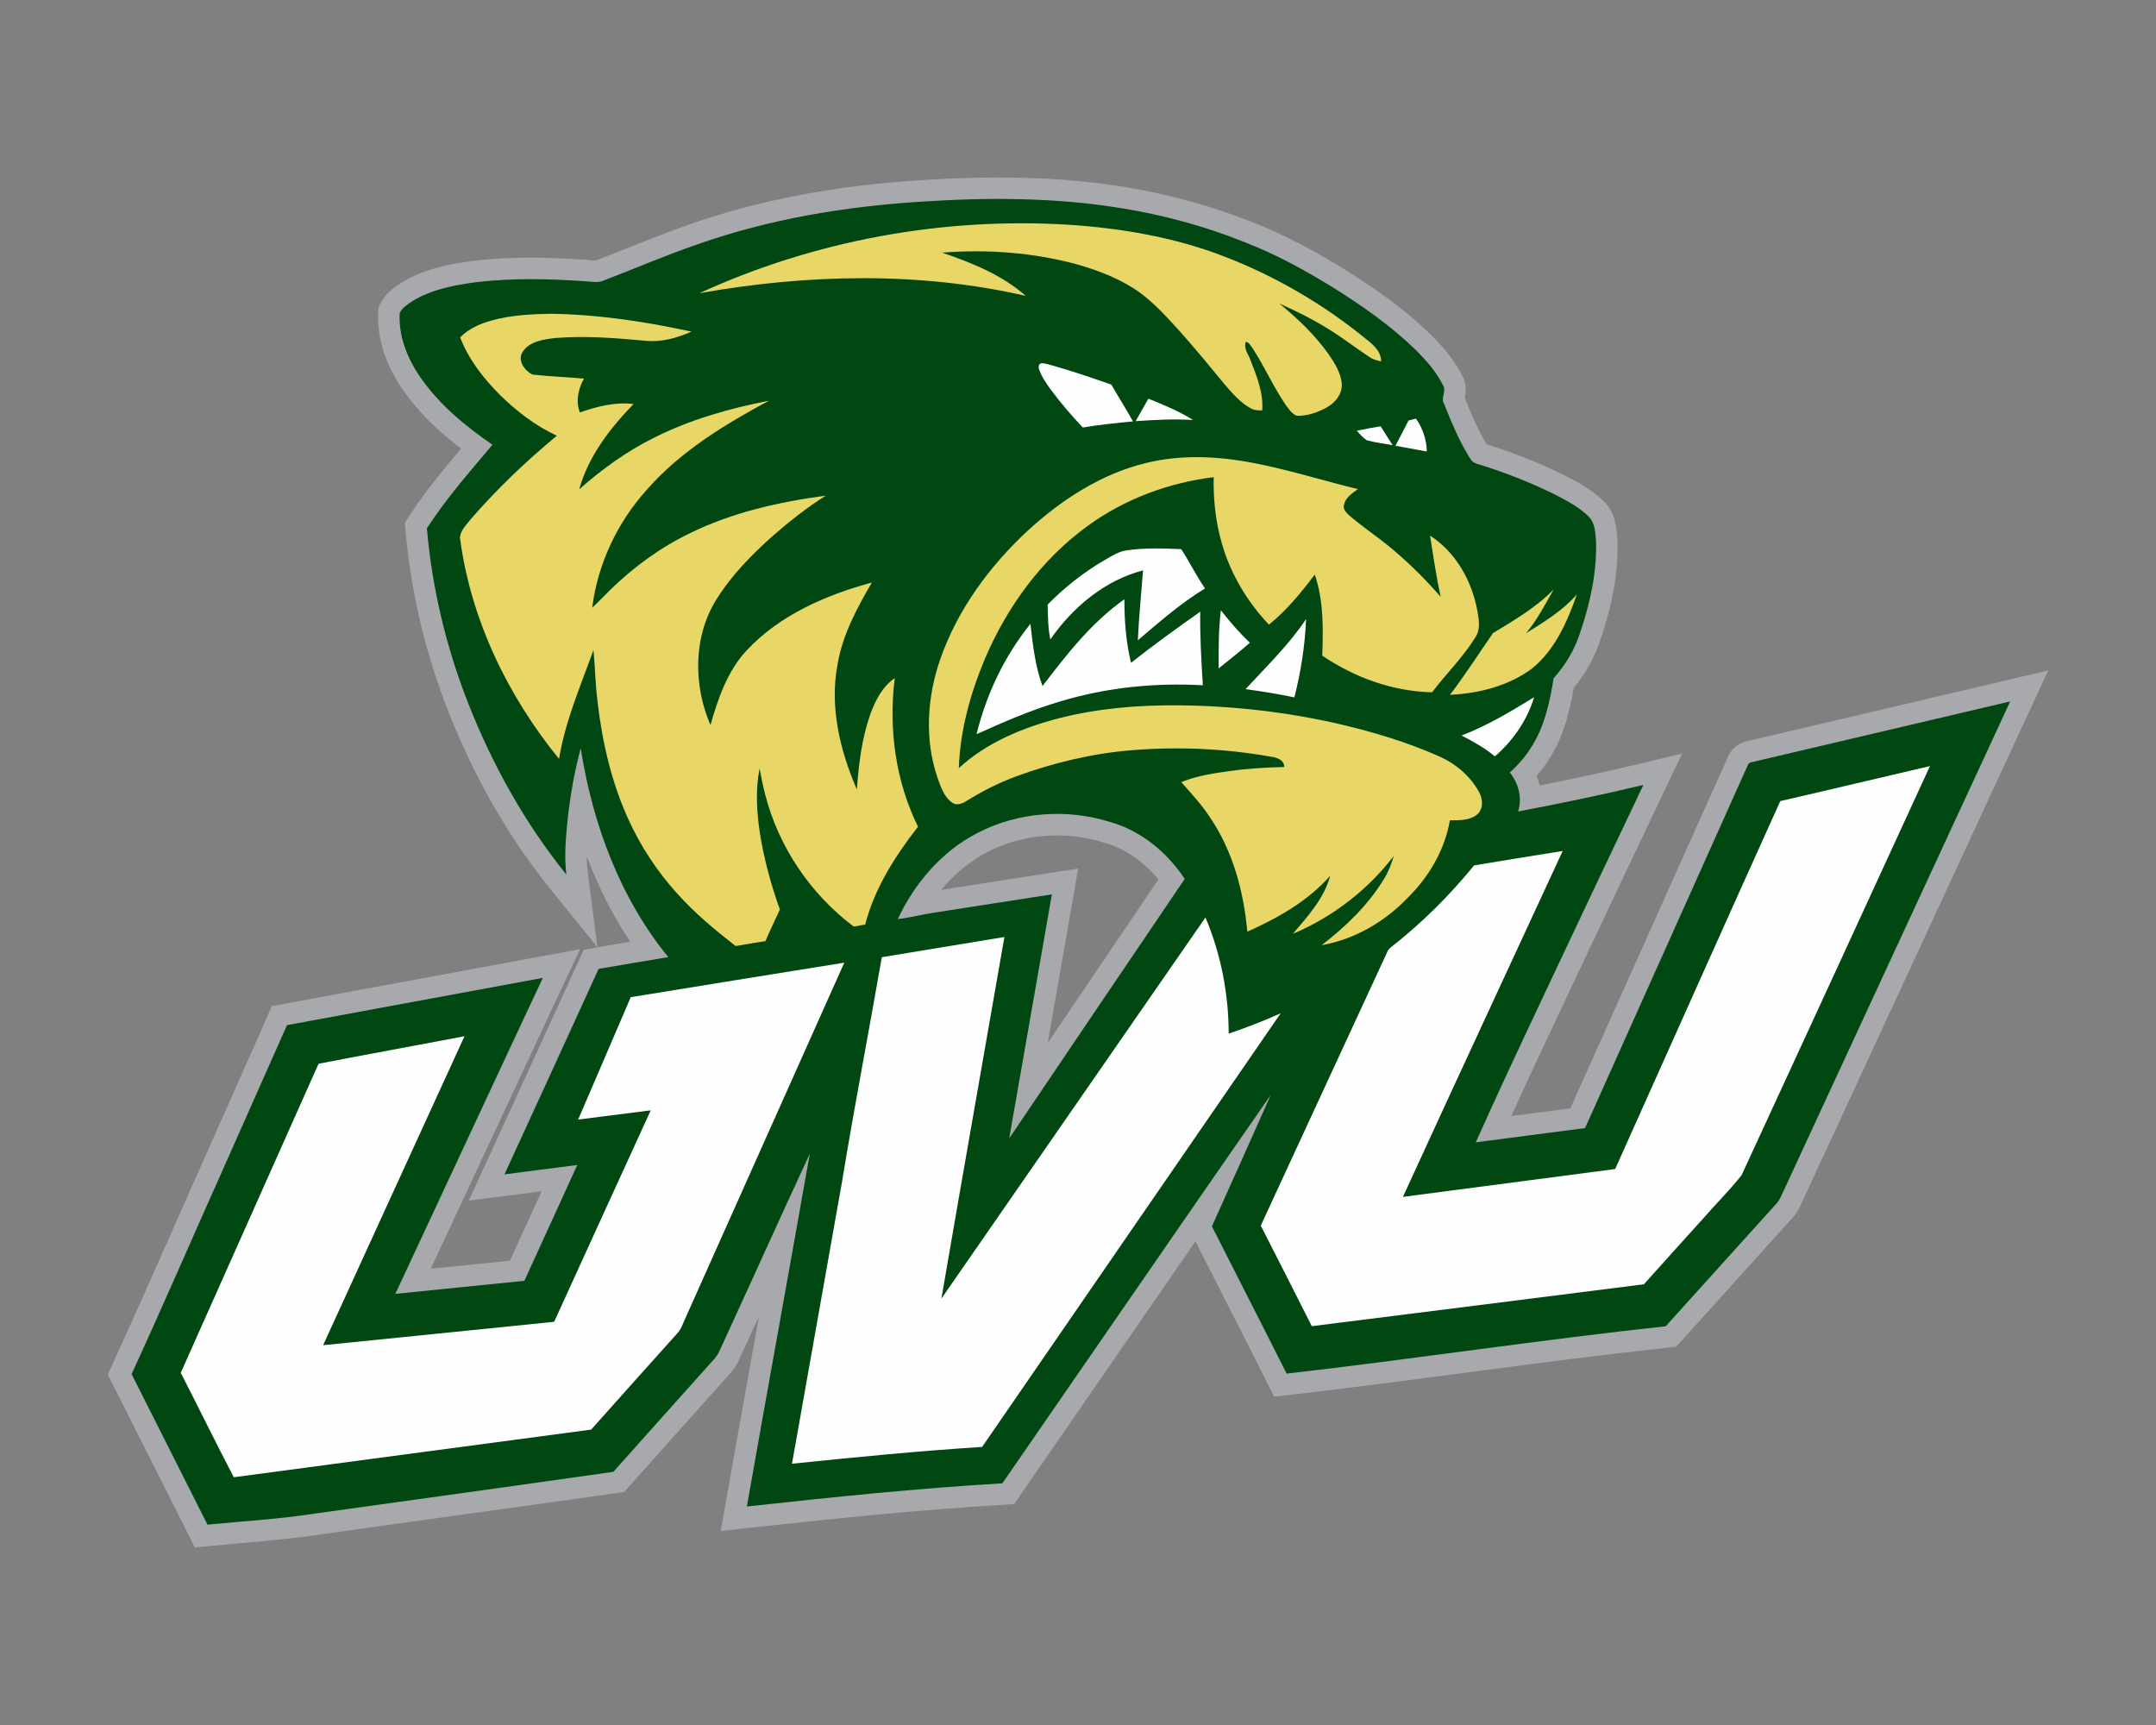 <?xml version="1.0" encoding="UTF-8"?>
<!DOCTYPE svg PUBLIC "-//W3C//DTD SVG 1.1//EN" "http://www.w3.org/Graphics/SVG/1.1/DTD/svg11.dtd">
<!-- Creator: CorelDRAW -->
<svg xmlns="http://www.w3.org/2000/svg" xml:space="preserve" width="2000px" height="1600px" version="1.1" style="shape-rendering:geometricPrecision; text-rendering:geometricPrecision; image-rendering:optimizeQuality; fill-rule:evenodd; clip-rule:evenodd"
viewBox="0 0 2000 1600"
 xmlns:xlink="http://www.w3.org/1999/xlink">
 <rect x="0" y="0" width="2000" height="1600" fill="#808080" stroke="none"/>
 <defs>
  <style type="text/css">
   <![CDATA[
    .fil0 {fill:#A7A9AC}
    .fil1 {fill:#004712;fill-rule:nonzero}
    .fil2 {fill:#E8D666;fill-rule:nonzero}
    .fil3 {fill:#FEFEFE;fill-rule:nonzero}
   ]]>
  </style>
 </defs>
 <g id="Capa_x0020_1">
  <g id="Utah_x0020_Valley_x0020_Wolverines.cdr">
   <path class="fil0" d="M1459.94 637.85c-3.8,22.17 -9.32,43.79 -21.06,63.3 -3.95,6.57 -8.48,12.78 -13.52,18.55 1.17,2.87 2.13,5.82 2.85,8.82 30.65,-6.05 61.18,-12.53 91.59,-19.82l40.6 -9.74 -17.97 37.69c-31.92,66.98 -63.61,134.08 -95.23,201.21 -15.25,32.38 -30.47,64.78 -45.33,97.34 18.29,-2.4 36.59,-4.83 54.89,-7.2 48.54,-108.25 97.02,-216.54 145.64,-324.76 3.2,-8.61 10.67,-14.71 19.74,-16.09l277.86 -65.29 -229.96 496.62c-1.93,4.18 -4.49,8.08 -7.58,11.5 -34.17,37.82 -68.32,75.67 -102.46,113.52l-5.1 5.64 -7.56 0.82c-117.43,12.69 -234.23,30.52 -351.57,43.91l-13.84 1.58 -6.24 -12.46c-22.03,-43.97 -44.56,-87.68 -66.75,-131.57 -54.27,78.55 -108.42,157.2 -162.71,235.74l-5.52 7.99 -9.7 0.58c-78.87,4.66 -157.49,12.8 -236.02,21.41l-26.41 2.89 4.62 -26.17c10.19,-57.66 20.53,-115.29 30.87,-172.93 -6.26,13.69 -12.52,27.37 -18.8,41.04l-0.1 0.21 -0.1 0.21c-1.89,3.87 -4.31,7.47 -7.09,10.76l-0.18 0.22 -0.19 0.21c-31.27,34.92 -62.57,69.81 -93.74,104.83l-4.85 5.45 -7.22 1.03c-92.3,13.19 -184.73,25.51 -277.03,38.75 -33.32,4.78 -66.89,7.09 -100.38,10.37l-13.63 1.34 -6.13 -12.25c-23.31,-46.61 -47,-93.02 -70.35,-139.6l-4.28 -8.55 3.98 -8.68c30.71,-67.05 60.09,-134.69 90.12,-202.04 18.03,-40.44 35.95,-80.94 53.89,-121.42l4.26 -9.61 10.34 -1.91c79.11,-14.62 158.23,-29.25 237.35,-43.85l38.12 -7.03 -16.47 35.09c-40.82,87.02 -81.3,174.2 -121.97,261.29 24.48,-2.45 48.95,-4.93 73.42,-7.44 9.8,-21.49 19.6,-42.98 29.43,-64.46 -10.66,1.4 -21.31,2.8 -31.98,4.15l-35.57 4.53 14.94 -32.6c29.11,-63.5 58.35,-126.94 87.3,-190.51l4.34 -9.53 10.31 -1.84c10.93,-1.94 21.88,-3.79 32.84,-5.62 -16.51,-24.74 -29.85,-51.43 -40.37,-79.25 0.03,4.85 0.29,9.7 0.9,14.5l9.01 69.93 -44.28 -54.87c-39.71,-49.21 -70.84,-105.06 -93.99,-163.82 -21.2,-53.79 -34.78,-110.58 -39.78,-168.2l-0.59 -6.8 3.71 -5.73c14.46,-22.38 31.35,-42.83 48.47,-63.14 -20.67,-15.74 -39.64,-33.66 -54.46,-55.2 -14.42,-20.96 -23.95,-46.11 -22.36,-71.85l0.26 -4.21 1.94 -3.74c4.41,-8.5 10.96,-13.47 18.72,-18.58l0.3 -0.19 0.31 -0.19c20.52,-12.45 43.77,-17.35 67.3,-20.22 34.34,-4.2 68.96,-3.32 103.41,-0.99 2.83,0.18 6.94,0.88 9.41,0.79l0.23 -0.08c29.21,-11.24 58.04,-23.44 87.59,-33.77 68.4,-23.93 140.38,-36.03 212.55,-40.69 63.81,-4.12 128.15,-3.99 191.4,6.42 40.28,6.63 79.82,17.58 117.78,32.61 30.5,12.07 59.51,27.61 87.31,44.99 27.74,17.35 54.49,36.45 78,59.31l0.15 0.14 0.15 0.15c11,11.16 21.22,22.8 28.29,36.88 1.95,3.38 3.12,7.1 3.49,11.01 0.41,4.21 -0.18,6.78 -0.76,10.14 5.91,14.75 12.09,29.77 20.38,43.37 1.27,0.35 2.57,0.68 3.86,1.13 22.94,7.44 45.44,16.29 67.09,26.93l0.19 0.09 0.18 0.09c13.56,7.01 26.53,13.75 37.45,24.71 10.45,10.48 11.49,22.43 12.53,36.19l0.03 0.49 0.02 0.49c0.78,30.44 -5.61,60.62 -15.29,89.35 -5.29,16.89 -13.94,32.6 -25.24,46.19zm-436.05 143.6c-35.08,-10.99 -74.64,-8.2 -107.46,8.58 -16.74,8.56 -31.25,20.85 -43.18,35.32 33.17,-5.13 66.32,-10.41 99.51,-15.49l27.41 -4.19 -4.77 27.32c-7.82,44.8 -15.65,89.6 -23.49,134.4 34.2,-50.58 68.47,-101.11 102.71,-151.67 -13.1,-15.85 -30.32,-28.48 -50.21,-34.12l-0.26 -0.07 -0.26 -0.08z"/>
   <path class="fil1" d="M854.21 187.06c62.27,-4.07 125.17,-4.04 186.88,6.2 38.89,6.32 77.14,16.68 113.68,31.46 29.49,11.36 57.26,26.74 84.08,43.37 26.45,16.68 52.21,34.85 74.68,56.7 9.6,9.73 18.93,20.11 25,32.46 3.55,5.44 -2.37,11.73 1.05,17.34 7.03,17.57 14.32,35.28 24.57,51.24 2.5,4.53 8.12,4.72 12.45,6.37 22.11,7.15 43.82,15.68 64.69,25.93 11.45,5.92 23.25,11.88 32.49,21.07 6.1,6.2 6.16,15.5 6.77,23.63 0.72,28.15 -5.35,56.1 -14.32,82.67 -5.03,16.17 -13.67,31.04 -25.03,43.55 -3.41,21.35 -7.98,43.1 -19.39,61.82 -5.64,9.62 -12.95,18.21 -21.26,25.63 8.09,10.04 11.77,23.67 7.66,36.2 39.87,-7.61 76.76,-15.15 116.24,-24.63 -31.93,67.01 -63.64,134.13 -95.28,201.3 -20.36,43.25 -40.68,86.52 -60.16,130.18 33.8,-4.29 67.56,-8.88 101.36,-13.21 50.19,-111.9 100.31,-223.86 150.57,-335.75 0.65,-2.2 2.37,-3.64 4.7,-3.79l239.08 -56.18 -212.76 459.49c-1.11,2.35 -2.57,4.55 -4.29,6.51 -34.19,37.79 -68.32,75.68 -102.47,113.53 -117.47,12.69 -234.31,30.52 -351.69,43.92 -22.87,-45.64 -46.27,-91 -69.28,-136.58 18.35,-40.61 36.52,-81.33 54.66,-122.03 -83.34,119.9 -166.03,240.26 -249.05,360.37 -79.22,4.68 -158.17,12.86 -237.02,21.5 19.28,-109.11 39.13,-218.15 58.39,-327.26 -28.31,61.05 -55.93,122.43 -84.05,183.57 -1.16,2.39 -2.68,4.61 -4.4,6.65 -31.28,34.94 -62.6,69.85 -93.77,104.87 -92.32,13.19 -184.7,25.9 -277.05,38.75 -32.97,5.13 -66.3,7.02 -99.49,10.27 -23.31,-46.6 -47.01,-93.03 -70.36,-139.61 30.75,-67.12 60.04,-134.86 90.21,-202.22 17.92,-40.51 35.96,-80.97 53.91,-121.47 79.12,-14.61 158.22,-29.25 237.34,-43.84 -45.78,97.6 -91.14,195.41 -136.82,293.07 39.92,-3.98 79.83,-8 119.71,-12.1 16.32,-35.83 32.67,-71.65 49.08,-107.43 -22.53,2.76 -45.01,5.83 -67.54,8.7 29.12,-63.53 58.36,-126.98 87.32,-190.57 21.53,-3.83 43.12,-7.3 64.67,-10.91 -45.05,-55.17 -70.39,-124.04 -81.27,-193.87 -7.23,27.02 -11.56,54.81 -13.65,82.71 -0.83,11.52 -1.11,23.14 0.37,34.63 -38.44,-47.64 -68.56,-101.75 -90.96,-158.62 -20.5,-52 -33.63,-106.9 -38.46,-162.61 17.85,-27.62 39.72,-52.39 60.84,-77.55 -25.4,-17.33 -49.58,-37.42 -67.15,-62.9 -11.86,-17.31 -20.2,-38.05 -18.89,-59.32 2.57,-4.96 7.44,-8.12 11.97,-11.1 17.91,-10.86 38.92,-14.8 59.38,-17.48 33.08,-3.87 66.49,-3.13 99.66,-0.89 6.01,0.16 12.38,2.07 18.13,-0.58 29.01,-11.15 57.59,-23.47 87.02,-33.55 66.62,-23.52 136.9,-35.12 207.25,-39.61zm244.8 628.17c-16.33,-24.68 -40.42,-44.64 -69.17,-52.8 -40.05,-12.55 -85.06,-9.42 -122.48,9.86 -33.36,16.91 -58.85,46.64 -74.52,80.21 12.08,-1.4 23.81,-4.66 35.86,-6.29 35.7,-5.49 71.37,-11.19 107.07,-16.65 -13.17,75.46 -26.38,150.92 -39.59,226.38 54.11,-80.34 108.54,-160.5 162.83,-240.71z"/>
   <path class="fil2" d="M648.9 271.92c106.56,-48.86 225.35,-70.64 342.3,-63.48 49.19,3.26 98.45,11.62 144.57,29.49 47.34,18.24 91.74,44.12 131.03,76.22 6.81,5.29 14.41,11.56 14.4,21.03 -3.89,-0.77 -7.72,-1.81 -10.97,-4.12 -12.6,-8.29 -24.5,-17.63 -37.37,-25.51 -14.65,-9.23 -30.19,-16.95 -46.01,-23.96 16.83,13.78 32.82,28.9 45.45,46.71 5.83,8.47 11.75,17.71 12.4,28.29 0.31,9.21 -6.24,17.15 -14.01,21.36 -8.51,4.65 -18.18,8.09 -27.95,7.64 -4.57,-1.92 -7.27,-6.34 -10.14,-10.13 -11.41,-16.78 -19.63,-35.49 -30.67,-52.48 -1.74,-2.26 -3.13,-5.35 -6.2,-5.96 -2.48,6.08 2.43,11.63 4.31,17.16 5.81,14.79 12.12,30.36 10.84,46.55 -3.7,-0.15 -7.6,-0.02 -10.84,-2.09 -9.67,-5.4 -17.02,-13.95 -24.14,-22.28 -13.61,-16.55 -27.25,-33.11 -41.51,-49.11 -11.42,-12.6 -22.92,-25.29 -36.56,-35.52 -17.53,-12.67 -37.99,-20.63 -58.68,-26.49 -40.62,-11.06 -83.23,-14.13 -125.15,-10.92 27.51,9.44 55.5,20.63 77.54,40.13 -99.2,-22.79 -202.85,-20.15 -302.64,-2.53zm-192.19 25.17c17.45,-4.79 35.61,-5.66 53.6,-6.06 44.17,0.57 88.05,7.21 131.16,16.55 -13.25,5.83 -27.79,9.97 -42.38,8.53 -27.61,-2.53 -55.41,-4.81 -83.12,-2.66 -11.34,1.27 -25.11,2.85 -31.58,13.63 -4.29,7.92 2.61,16.95 9.65,20.37 15.84,1.7 31.8,2.29 47.68,3.72 -5.29,9.43 -7.85,20.99 -3.81,31.39 15.91,-5.6 32.83,-9.91 49.82,-7.81 -21.8,22.48 -41.92,48.44 -50.42,79.07 21.04,-18.52 43.88,-35.15 69.04,-47.64 33.6,-17 70.16,-27.28 106.97,-34.53 -41.42,22.34 -82.66,47.34 -113.85,83.22 -27.06,30.23 -45.08,68.51 -50.11,108.84 5.96,-5.64 11.65,-11.55 17.48,-17.32 21.68,-21.01 46.41,-39.01 73.68,-52.07 39.28,-19.17 82.45,-28.84 125.56,-34.6 -17.33,10.94 -33.5,23.64 -48.93,37.11 -19.63,17.45 -38.3,36.43 -52.3,58.76 -21.94,34.63 -21.77,79.97 -5.79,116.93 7.03,-24.59 15.63,-49.91 33.35,-69 30.73,-32.99 73.58,-51.6 116.38,-63.2 -13.76,23.59 -27.04,48.14 -31.74,75.37 -7.68,39.57 2.03,80.14 17.78,116.49 1.75,-23.4 4.57,-46.99 12.34,-69.24 4.66,-12.89 11.21,-26.03 22.86,-33.95 -5.9,46.64 0.69,95.48 21.55,137.82 -21.18,27.16 -40.29,57.07 -49,90.74 -3.55,0.61 -7.07,1.24 -10.6,1.89 -40.29,-30.23 -69.97,-74.24 -82.32,-123.11 -2.04,-7.74 -3.54,-15.6 -5.04,-23.44 -3.92,19.72 -2.68,40.05 0.28,59.82 3.87,24.18 10.29,47.92 18.56,70.93 -4.55,9.73 -9.2,19.43 -13.4,29.32 -9.23,1.43 -18.46,2.92 -27.65,4.53 -19.19,-14.94 -38.02,-30.56 -54.24,-48.74 -18.67,-20.52 -34.06,-43.99 -45.48,-69.28 -15.57,-34.19 -24.03,-71.22 -28.36,-108.43 -2.07,-15.98 -2.29,-32.11 -3.79,-48.13 -11.91,33.22 -26.23,65.93 -31.93,101.01 -47.84,-58.69 -82.02,-129.58 -91.92,-205.02 0.22,-7.08 6.36,-12.26 10.28,-17.7 24.24,-27.9 51.14,-53.46 79.55,-77.05 -19.81,-9.16 -37.29,-22.7 -52.83,-37.91 -15.27,-15.41 -29.07,-32.89 -36.84,-53.35 8.07,-8.19 18.93,-12.84 29.86,-15.8zm605.95 132.46c35.48,-8.86 72.78,-6.12 108.21,1.53 29.93,6.24 59.12,15.42 88.83,22.59 -5.59,3.94 -12.23,8.33 -13.14,15.71 -0.46,4.51 3.82,7.25 6.59,10.06 12.23,10.14 25.44,19.06 37.67,29.21 16.37,13.71 31.58,28.79 45.58,44.9 -4.11,-18.78 -6.81,-37.81 -9.84,-56.77 24.19,15.57 39.1,42.56 44.04,70.46 1.39,7.97 2.89,16.98 -2.09,24.07 -11.35,18.42 -27.02,33.61 -40.03,50.83 -36.44,-0.81 -71.85,-13.68 -101.89,-33.98 0.9,-25.1 1.27,-51.13 -6.92,-75.22 -12.73,16.73 -26.09,33.25 -42.55,46.45 -20.35,-21.47 -35.95,-47.63 -43.92,-76.18 -5.62,-19.66 -7.75,-40.2 -7.33,-60.62 -41.73,5.16 -82.43,20.17 -116.52,44.96 -43.05,31.06 -75.35,75.44 -95.94,124.09 -13.36,31.97 -22.77,66.01 -23.96,100.8 25.92,-23.86 59.39,-37.53 93.07,-46.3 36.59,-9.29 74.54,-12.34 112.22,-11.91 50.1,0.55 100.19,6.32 149.03,17.66 30.56,7.23 60.83,16.25 89.61,28.94 15.95,6.69 30.12,18.37 38.56,33.59 3.73,6.55 4.46,16.22 -2.04,21.33 -6.95,5.53 -16.52,5.03 -24.92,5.11 -4.75,27.74 -19.79,53.05 -39.81,72.57 -21.2,21.98 -48.99,37.92 -79.18,43.29 22.28,-17.21 43.07,-37.07 57.74,-61.29 4.13,-6.6 6.99,-13.88 9.12,-21.33 -24.23,31.5 -56.85,56.7 -93.51,72.04 13.81,-16.27 28.98,-32.8 34.65,-53.93 -20.69,23.64 -48.58,39.29 -76.92,51.98 -3.37,-37.33 -13.42,-74.86 -34.69,-106.13 -7.64,-11.8 -17.3,-22.05 -26.55,-32.57 14.49,-6.11 30.21,-8.2 45.68,-10.42 16.52,-2.29 33.17,-3.24 49.83,-3.68 -0.11,-6.94 -7.49,-8.9 -13.09,-9.66 -42.13,-7.42 -85.21,-9.34 -127.83,-5.92 -36.45,2.89 -72.3,11.47 -106.63,23.9 -16.52,6.02 -32.32,13.9 -47.22,23.22 -3.95,2.55 -9.32,4.64 -13.56,1.41 -7.62,-5.59 -10.56,-15.19 -13.59,-23.74 -11.9,-35.24 -9.36,-74.16 2.74,-109 16,-45.97 45.6,-86.28 81.04,-119.23 31.19,-28.61 67.97,-52.65 109.46,-62.82zm322.28 157.71c19.7,-12.01 40.02,-23.79 56.3,-40.5 -7.92,13.93 -15.34,28.34 -25.7,40.66 16.78,-10.5 34.04,-21.05 47.23,-36.03 -8.88,25.25 -20.17,51.24 -41.44,68.57 -21.85,16.34 -49.45,23.28 -76.33,24.52 14.21,-18.45 26.68,-38.13 39.94,-57.22z"/>
   <path class="fil3" d="M966.21 336.94c3.12,-0.02 6.12,1.02 9.12,1.78 18.77,5.32 37.27,11.54 55.66,18.07 6.49,11.47 13.69,22.51 20,34.08 -15.54,1.51 -31.1,3.01 -46.51,5.66 -10.47,-11.01 -20.35,-22.59 -29.43,-34.76 -4.14,-5.76 -8.4,-11.6 -10.82,-18.32 -1.11,-2.22 -1.26,-6.12 1.98,-6.51zm-381.09 587.97c66.02,-10.69 132.03,-21.48 198.07,-31.99 -49.24,110.19 -98.49,220.35 -147.74,330.52 -2.09,4.58 -3.7,9.56 -7.19,13.31 -26.7,29.72 -53.32,59.46 -79.88,89.28 -110.48,14.76 -220.98,29.47 -331.49,44.16 -16.84,-32.06 -32.6,-64.67 -49.21,-96.86 42.62,-95.55 85.22,-191.1 127.83,-286.67 45.08,-8.71 90.28,-16.93 135.38,-25.51 -43.81,95.47 -87.39,191.06 -131.14,286.57 71.44,-7.25 142.88,-14.37 214.31,-21.7 29.77,-65.41 59.72,-130.75 89.58,-196.13 -22.43,2.85 -44.88,5.61 -67.31,8.53 16.34,-37.81 32.49,-75.7 48.79,-113.51zm288.15 279.64c81.61,-117.86 163.36,-235.65 244.96,-353.53 14.4,33.97 21.5,70.87 21.56,107.72 16.37,-5.56 32.5,-11.8 48.24,-18.9 -92.25,134.12 -184.73,268.07 -276.95,402.23 -58.92,3.76 -117.7,9.53 -176.39,15.58 15.52,-87.58 31.09,-175.14 46.61,-262.7 11.36,-69.16 24.7,-138.02 36.71,-207.1 37.92,-6.21 75.83,-12.45 113.73,-18.75 -19.51,111.81 -39.22,223.6 -58.47,335.45zm778.21 -461.51c46.32,-10.62 92.54,-21.77 138.84,-32.48 -58.13,126.53 -116.33,253.05 -174.73,379.46 -11.45,14.37 -24.56,27.41 -36.63,41.27 -17.98,20 -36.13,39.83 -53.98,59.92 -102.69,13.06 -205.4,25.99 -308.09,38.87 -15.65,-31.16 -31.5,-62.2 -47.34,-93.26 38.94,-84.52 78.18,-168.92 117.16,-253.44 0.83,-2.22 2.46,-3.94 4.33,-5.35 28.23,-22.11 53.76,-47.58 76.42,-75.35 27.38,-4.47 54.76,-9.08 82.17,-13.37 -49.41,106.94 -99.15,213.74 -148.21,320.85 65.61,-8.69 131.25,-17.22 196.89,-25.84 51.07,-113.75 101.78,-227.67 153.17,-341.28zm-295.67 -60.83c23.77,-9.06 45.65,-22.29 67.31,-35.5 -6.43,21.28 -19.61,40.35 -36.37,54.84 -9.45,-7.72 -20.07,-13.88 -30.94,-19.34zm-200.37 -43.01c19.37,-21.05 40.21,-41.08 56.13,-65 -0.99,24.51 -4.8,48.87 -10.85,72.63 -14.98,-3.09 -30.1,-5.59 -45.28,-7.63zm-22.91 -73.2c8.27,10.66 17.15,20.85 26.88,30.19 -9.39,8.23 -19.2,15.97 -28.91,23.79 -0.17,-18 -0.13,-36.07 2.03,-53.98zm-165.47 70.34c22.42,-29.25 45.52,-59.09 75.97,-80.46 0.02,19.76 1.43,39.67 6.15,58.89 20.88,-16.49 42.47,-32.06 64.21,-47.4 -0.3,22.76 1,45.51 2.42,68.23 -44.4,-2.48 -89.31,2.03 -131.96,14.89 -26.84,7.82 -52.5,19.05 -77.95,30.47 9.1,-37.15 25.92,-72.48 49.98,-102.3 2.17,19.46 4.43,39.18 11.18,57.68zm78.08 -125.87c16.75,-2.5 33.75,-1.82 50.6,-1.13 7.75,11.89 14,24.71 22.07,36.46 -22.48,13.69 -42.35,31.1 -62.31,48.12 0.97,-21.68 3.2,-43.27 4.83,-64.9 -35.63,9.34 -65.34,34.26 -86.02,64.14 -2.18,-10.66 -2.2,-21.57 -2.48,-32.39 15.82,-16.08 33.65,-30.19 53.19,-41.44 6.36,-3.65 12.71,-7.83 20.12,-8.86zm213.49 -110.95c7.36,-1.48 14.72,-2.97 22.16,-4.1 3.59,5.9 7.36,11.69 11.1,17.5 -7.98,-1.48 -16.06,-2.39 -23.88,-4.51 -3.69,-2.34 -6.5,-5.7 -9.38,-8.89zm48.02 -9.5c2.26,-0.58 4.53,-1.13 6.83,-1.71 6.36,8.87 9.89,19.58 10.08,30.49 -9.69,-1.79 -19.39,-3.51 -29.06,-5.35 3.9,-7.88 8.19,-15.57 12.15,-23.43zm-241.36 -20.24c14.15,5.83 28.47,11.56 41.44,19.79 -17.76,-1.16 -35.54,-0.15 -53.26,1.08 3.96,-6.94 7.9,-13.9 11.82,-20.87z"/>
  </g>
 </g>
</svg>
